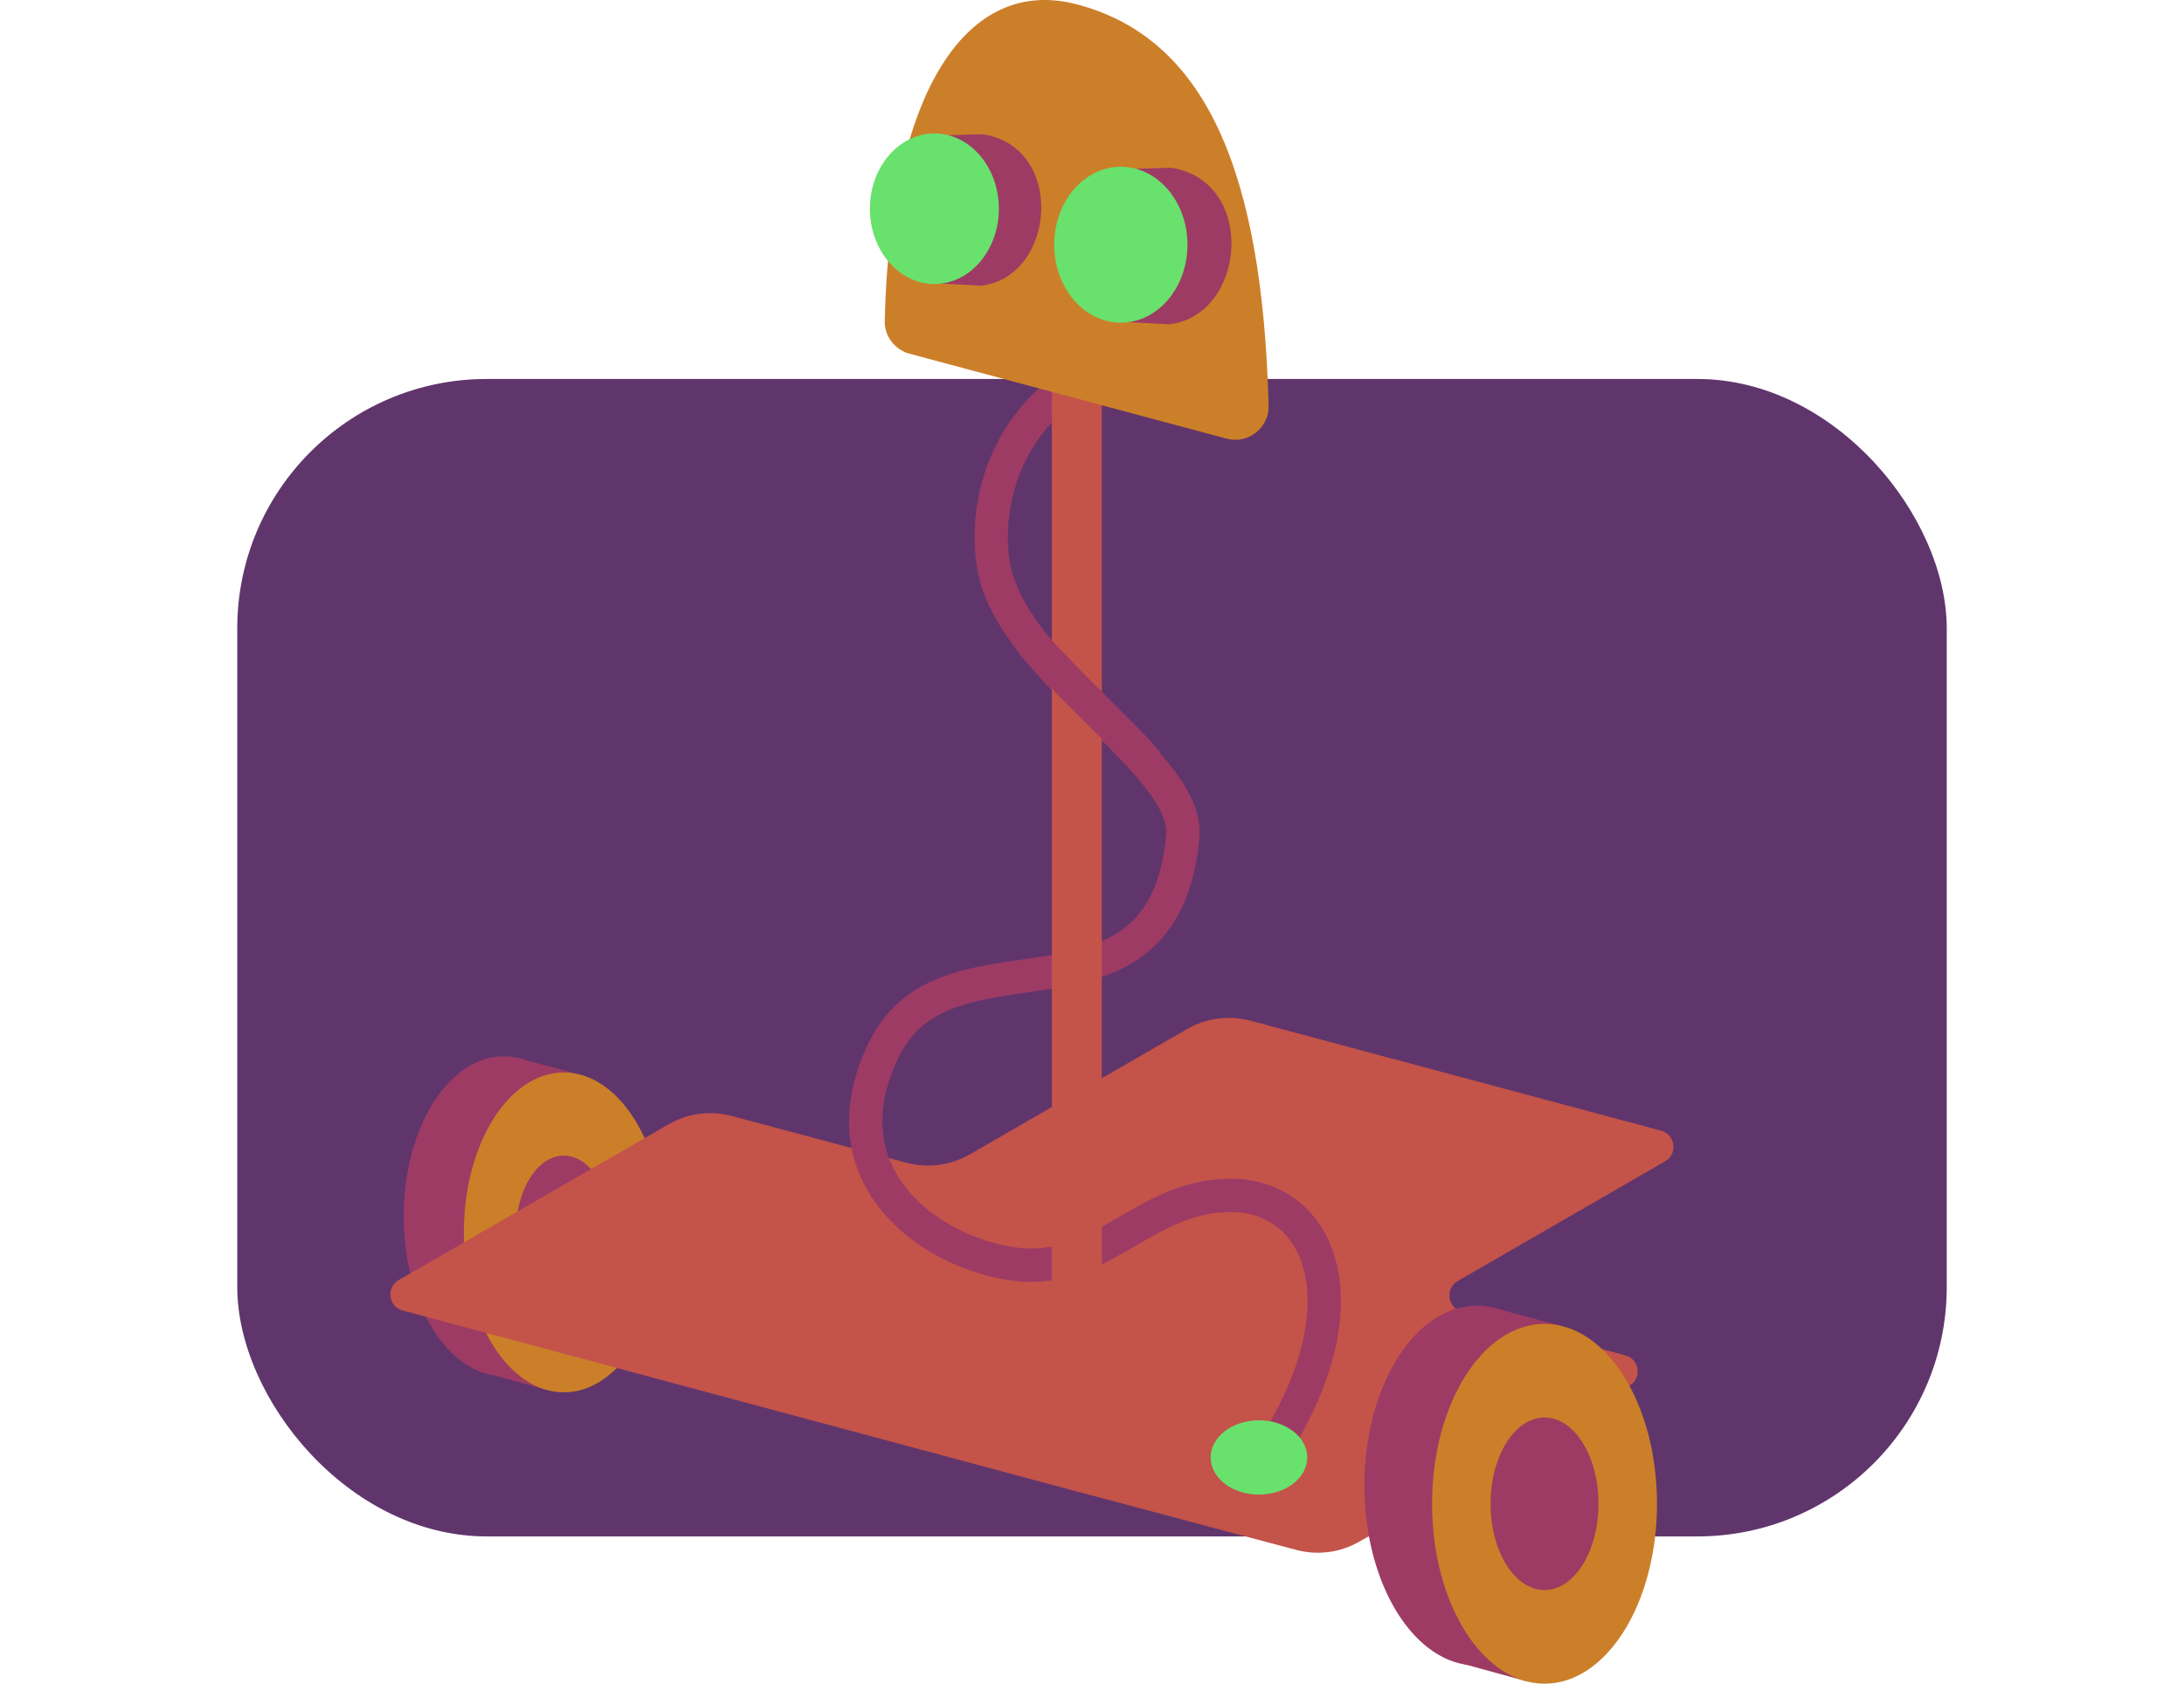 <?xml version="1.0" encoding="UTF-8"?><svg id="Layer_1" xmlns="http://www.w3.org/2000/svg" viewBox="0 0 131.08 101.07"><defs><style>.cls-1,.cls-2,.cls-3,.cls-4,.cls-5{fill-rule:evenodd;}.cls-1,.cls-6{stroke:#9d3b64;stroke-width:2px;}.cls-1,.cls-6,.cls-3{fill:none;stroke-miterlimit:10;}.cls-7{fill:#69e16d;}.cls-8,.cls-5{fill:#9d3b64;}.cls-2,.cls-9{fill:#cc7f29;}.cls-3{stroke:#c4534a;stroke-width:3px;}.cls-4{fill:#c4534a;}.cls-10{fill:#60356c;}</style></defs><rect id="shape05" class="cls-10" x="14.24" y="22.75" width="102.6" height="69.48" rx="14.97" ry="14.97"/><g><polygon class="cls-5" points="34.58 64.45 31.15 63.53 29.27 82.45 32.86 83.45 34.58 64.45"/><ellipse class="cls-8" cx="30.23" cy="73.01" rx="6" ry="9.6"/><ellipse class="cls-9" cx="33.84" cy="73.98" rx="6" ry="9.6"/><ellipse class="cls-8" cx="33.84" cy="73.98" rx="2.88" ry="4.61"/></g><path class="cls-4" d="M99.69,67.87l-24.65-6.6c-1.28-.34-2.65-.16-3.79,.5l-13.05,7.53c-1.15,.66-2.51,.84-3.79,.5l-10.49-2.81c-1.28-.34-2.65-.16-3.79,.5l-16.2,9.35c-.77,.45-.62,1.6,.24,1.83l12.16,3.26h-.02l28.98,7.78h.02l12.49,3.33c1.28,.34,2.65,.16,3.79-.5l16.2-9.35c.77-.45,.62-1.6-.24-1.83l-9.82-2.63c-.86-.23-1.01-1.39-.24-1.83l12.45-7.19c.77-.45,.62-1.6-.24-1.83Z"/><g><polygon class="cls-5" points="93.54 79.55 89.68 78.52 87.56 99.81 91.6 100.92 93.54 79.55"/><ellipse class="cls-8" cx="88.64" cy="89.18" rx="6.75" ry="10.8"/><ellipse class="cls-9" cx="92.7" cy="90.27" rx="6.75" ry="10.8"/><ellipse class="cls-8" cx="92.7" cy="90.27" rx="3.24" ry="5.18"/></g><path id="shape10" class="cls-6" d="M76.35,87.09c5.64-8.79,2.92-15.23-2.35-15.33-5.26-.1-7.83,4.79-13.05,4.13-5.22-.66-11.69-5.43-7.81-13.05,3.88-7.62,16.67-.16,17.85-12.61,.43-4.51-10.42-10-11.38-16.4-.81-5.38,2.52-11.33,8.59-12.16"/><path id="shape11" class="cls-3" d="M64.63,78.13V17.31"/><path class="cls-2" d="M73.62,26.33c1.29,.35,2.56-.65,2.52-1.99-.37-14.08-3.79-22.05-11.51-24.08-6.55-1.72-11.21,5.13-11.53,19.01-.02,.91,.6,1.72,1.48,1.96l19.03,5.1Z"/><ellipse id="shape13" class="cls-9" cx="58.59" cy="12.59" rx="3.87" ry="4.52"/><path id="shape14" class="cls-5" d="M56.01,8.14l2.97-.08c4.98,.75,4.41,8.53-.08,9.09l-2.99-.16s.04-2.95,.11-8.85Z"/><ellipse id="shape026" class="cls-7" cx="56.08" cy="12.53" rx="3.87" ry="4.52"/><ellipse id="shape027" class="cls-9" cx="69.88" cy="14.75" rx="4" ry="4.68"/><path id="shape11-2" class="cls-5" d="M67.21,10.16l3.07-.09c5.15,.78,4.55,8.82-.09,9.4l-3.1-.17s.04-3.05,.11-9.14Z"/><ellipse id="shape028" class="cls-7" cx="67.27" cy="14.69" rx="4" ry="4.68"/><path id="shape15" class="cls-1" d="M68.86,45.8c-1.14-1.43-4.6-4.58-6.93-7.2"/><ellipse id="shape16" class="cls-7" cx="75.56" cy="87.49" rx="2.9" ry="2.23"/></svg>